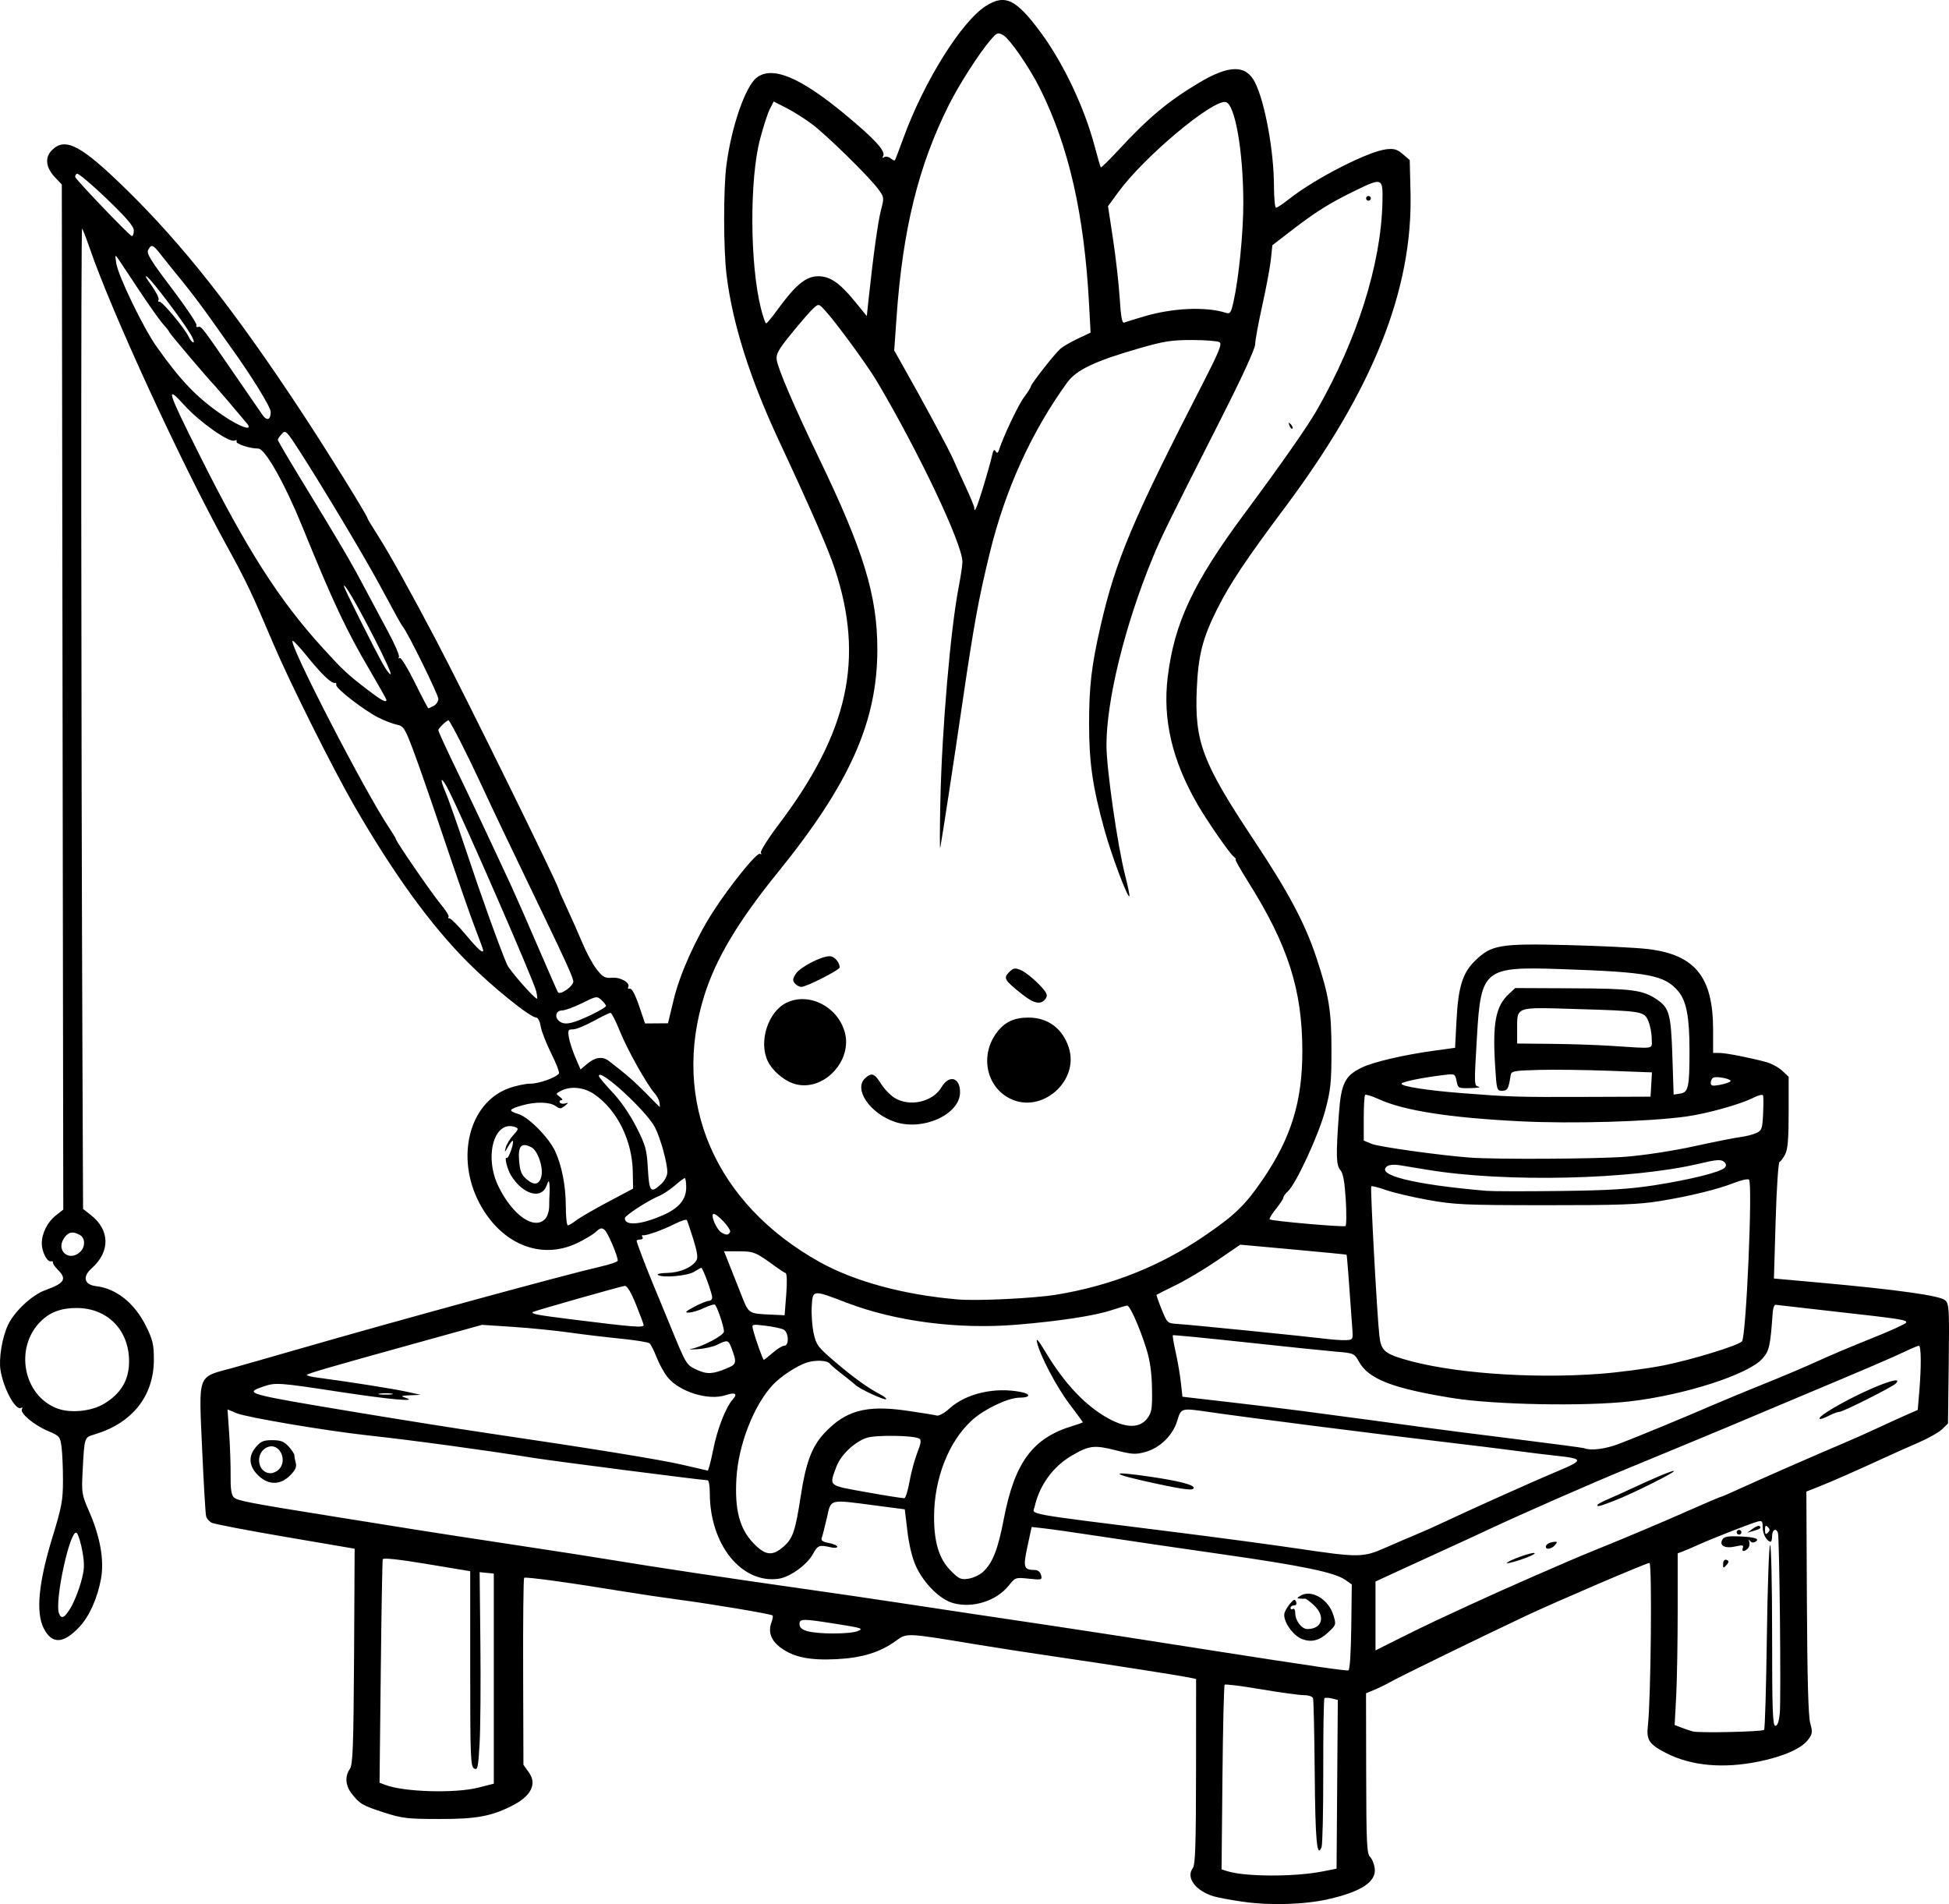 <?xml version="1.0" encoding="UTF-8" standalone="no"?>
<!-- Created with Inkscape (http://www.inkscape.org/) -->

<svg
   width="218.445mm"
   height="213.391mm"
   viewBox="0 0 218.445 213.391"
   version="1.1"
   id="svg1"
   xml:space="preserve"
   xmlns="http://www.w3.org/2000/svg"
   xmlns:svg="http://www.w3.org/2000/svg"><defs
     id="defs1" /><g
     id="layer1"
     transform="translate(-91.3,-7.662)"><path
       style="fill:#000000"
       d="m 230.652,220.795 c -1.382,-0.199 -2.9,-0.482 -3.372,-0.63 -2.012,-0.63 -3.082,-2.104 -2.288,-3.151 0.278,-0.367 0.353,-2.625 0.36,-10.827 l 0.008,-10.364 -0.728,-0.153 c -1.149,-0.242 -8.688,-1.421 -14.618,-2.287 -2.983,-0.436 -7.15,-1.077 -9.26,-1.427 -7.959,-1.317 -7.795,-1.309 -9.029,-0.416 -1.775,1.286 -3.78,1.91 -6.617,2.058 -3.018,0.158 -4.818,-0.203 -6.275,-1.259 -1.113,-0.806 -1.476,-1.784 -1.065,-2.866 0.135,-0.355 0.189,-0.701 0.121,-0.77 -0.165,-0.165 -6.811,-1.283 -10.547,-1.775 -1.633,-0.215 -4.398,-0.626 -6.145,-0.913 -5.984,-0.983 -11.009,-1.673 -11.152,-1.529 -0.079,0.079 -0.129,4.825 -0.111,10.547 l 0.032,10.404 0.634,0.893 c 0.902,1.272 0.204,2.633 -1.893,3.692 -2.364,1.194 -4.004,1.494 -8.147,1.491 -3.595,-0.003 -4.18,-0.071 -6.218,-0.727 -2.412,-0.776 -2.735,-0.966 -3.644,-2.144 -0.684,-0.887 -0.757,-1.923 -0.19,-2.731 0.338,-0.483 0.411,-2.399 0.476,-12.627 0.043,-6.631 0.071,-12.059 0.064,-12.062 -0.007,-0.003 -3.509,-0.601 -7.782,-1.329 -4.273,-0.729 -7.985,-1.441 -8.25,-1.582 -0.265,-0.142 -0.541,-0.466 -0.614,-0.721 -0.073,-0.255 -0.274,-3.652 -0.448,-7.55 -0.379,-8.533 -0.575,-7.999 3.323,-9.053 0.728,-0.197 4.061,-1.148 7.408,-2.115 11.125,-3.212 30.195,-8.419 33.933,-9.267 1.055,-0.239 1.918,-0.54 1.918,-0.668 0,-0.545 -1.111,-3.143 -1.473,-3.443 -0.321,-0.267 -0.504,-0.225 -0.983,0.225 -0.324,0.304 -1.302,0.885 -2.175,1.291 -4.053,1.887 -8.481,0.038 -10.886,-4.545 -2.674,-5.095 -1.139,-11.181 3.233,-12.816 0.801,-0.3 1.924,-0.545 2.496,-0.545 0.975,0 2.851,-0.667 3.197,-1.137 0.086,-0.116 -0.302,-1.128 -0.862,-2.249 -0.56,-1.121 -1.092,-2.484 -1.182,-3.03 -0.09,-0.546 -0.309,-0.992 -0.487,-0.992 -0.684,0 -4.898,-3.396 -7.69,-6.197 -4.142,-4.155 -8.287,-9.866 -12.69,-17.483 -2.388,-4.131 -7.265,-13.889 -9.085,-18.178 -2.494,-5.875 -3.016,-6.972 -5.356,-11.232 -5.094,-9.276 -12.737,-25.88 -15.205,-33.031 -0.402,-1.164 -0.801,-2.2 -0.887,-2.302 -0.143,-0.169 -0.118,53.956 0.042,93.657 l 0.066,16.214 0.865,0.677 c 2.16,1.69 2.198,4.113 0.095,5.984 -1.063,0.946 -0.832,1.842 0.514,1.996 2.254,0.257 4.326,1.923 5.592,4.496 0.752,1.527 0.871,2.042 0.869,3.759 -0.004,4.042 -2.421,7.094 -6.613,8.346 -1.202,0.359 -1.164,0.244 -1.369,4.128 -0.128,2.428 -0.095,2.637 0.707,4.464 1.265,2.881 1.734,5.525 1.35,7.607 -0.404,2.194 -1.314,4.213 -2.434,5.402 -1.791,1.902 -3.064,1.945 -3.987,0.135 -0.894,-1.753 -0.58,-5.103 0.948,-10.093 1.082,-3.536 1.212,-4.234 1.212,-6.512 0,-1.403 -0.073,-3.087 -0.163,-3.742 -0.156,-1.136 -0.227,-1.218 -1.521,-1.764 -1.575,-0.664 -3.186,-2.021 -2.916,-2.457 0.104,-0.169 0.067,-0.226 -0.085,-0.132 -0.604,0.373 -1.98,-2.135 -2.317,-4.225 -0.209,-1.296 0.188,-3.691 0.839,-5.064 0.728,-1.535 2.684,-3.36 4.18,-3.902 2.184,-0.791 2.455,-1.241 1.389,-2.306 -0.327,-0.327 -0.566,-0.685 -0.529,-0.794 0.036,-0.109 -0.073,-0.169 -0.243,-0.132 -0.414,0.089 -1.005,-1.078 -1.01,-1.993 -0.006,-1.127 0.636,-2.412 1.568,-3.142 l 0.842,-0.659 -0.082,-57.444 -0.082,-57.444 -0.723,-0.754 c -1.082,-1.129 -1.219,-2.257 -0.377,-3.099 1.488,-1.488 3.277,-0.539 8.35,4.431 6.335,6.205 12.038,13.444 19.53,24.788 2.821,4.272 7.484,11.779 7.484,12.05 0,0.064 0.516,0.921 1.146,1.904 1.291,2.014 3.701,6.351 6.668,11.999 3.256,6.2 13.617,27.266 13.617,27.688 0,0.071 0.425,1.038 0.946,2.149 0.52,1.11 1.303,2.878 1.74,3.927 0.437,1.049 1.15,2.356 1.585,2.903 0.683,0.859 0.918,0.984 1.721,0.915 0.949,-0.082 2.08,0.592 1.788,1.064 -0.08,0.13 0.01,0.203 0.199,0.163 0.217,-0.046 0.596,0.664 1.02,1.912 l 0.675,1.984 1.286,-0.01 1.286,-0.01 0.633,-2.633 c 0.696,-2.892 2.45,-6.809 4.422,-9.878 1.875,-2.916 4.925,-6.682 5.25,-6.481 0.163,0.1 0.207,0.051 0.104,-0.115 -0.099,-0.16 0.806,-1.594 2.01,-3.187 7.807,-10.331 9.608,-18.534 6.282,-28.619 -0.733,-2.224 -2.692,-6.716 -6.287,-14.42 -3.247,-6.958 -5.193,-13.12 -5.85,-18.521 -0.355,-2.923 -0.365,-9.62 -0.018,-12.303 0.554,-4.284 2.113,-8.81 3.377,-9.804 1.75,-1.376 4.884,-0.075 9.954,4.133 3.342,2.774 4.563,4.116 4.231,4.652 -0.121,0.195 -0.074,0.236 0.127,0.111 0.174,-0.108 0.493,-0.05 0.709,0.129 0.215,0.179 0.433,0.278 0.483,0.221 0.05,-0.057 0.48,-1.175 0.956,-2.485 2.298,-6.327 6.524,-13.091 9.26,-14.817 2.148,-1.356 3.381,-0.752 6.16,3.015 2.517,3.413 4.882,8.411 6.021,12.728 0.326,1.237 0.633,2.296 0.682,2.353 0.049,0.057 0.894,-0.766 1.879,-1.83 3.456,-3.733 5.618,-5.546 9.102,-7.632 3.406,-2.04 5.288,-2.059 6.3,-0.064 1.115,2.2 2.12,7.677 2.129,11.604 0.003,1.346 0.109,2.447 0.235,2.447 0.127,0 0.811,-0.457 1.521,-1.017 2.902,-2.284 8.806,-5.299 10.834,-5.532 0.876,-0.101 1.22,4.93e-4 1.852,0.543 l 0.776,0.667 0.087,3.624 c 0.262,10.9 -4.194,22.088 -14.053,35.279 -4.417,5.91 -6.169,8.534 -7.599,11.377 -1.652,3.287 -2.142,5.207 -2.305,9.043 -0.251,5.887 0.628,8.2 6.44,16.948 3.838,5.777 5.686,9.251 6.963,13.095 1.418,4.267 1.695,5.973 1.694,10.429 -6e-4,3.602 -0.086,4.421 -0.703,6.726 -0.728,2.72 -3.265,8.215 -4.171,9.035 -0.279,0.253 -0.508,0.567 -0.508,0.699 0,0.132 -0.377,0.708 -0.838,1.282 -0.461,0.573 -0.779,1.101 -0.708,1.173 0.187,0.187 8.252,0.897 8.498,0.748 0.113,-0.068 0.127,-1.395 0.032,-2.949 -0.125,-2.031 -0.294,-2.962 -0.602,-3.315 -0.477,-0.546 -0.506,-1.669 -0.164,-6.341 0.246,-3.36 0.67,-4.224 2.514,-5.131 1.315,-0.646 4.728,-1.445 8.229,-1.924 l 2.276,-0.312 0.16,-3.087 c 0.194,-3.745 0.686,-5.319 2.088,-6.679 1.832,-1.778 2.777,-1.937 10.389,-1.747 3.643,0.091 7.674,0.29 8.958,0.442 5.301,0.629 7.324,3.127 7.324,9.046 v 2.598 l 0.728,0.005 c 0.748,0.005 3.367,0.516 5.231,1.022 0.579,0.157 1.38,0.59 1.78,0.963 l 0.728,0.678 v 3.971 c 0,2.987 -0.097,4.159 -0.391,4.728 -0.215,0.416 -0.5,0.797 -0.633,0.847 -0.133,0.05 -0.328,3.01 -0.433,6.578 l -0.192,6.488 5.256,0.475 c 8.575,0.775 13.362,1.448 13.924,1.956 0.46,0.417 0.487,0.887 0.411,7.132 l -0.082,6.686 -0.661,0.641 c -0.364,0.352 -1.554,1.026 -2.646,1.497 -1.091,0.471 -2.818,1.241 -3.836,1.711 -3.092,1.427 -6.014,2.712 -7.408,3.258 l -1.323,0.518 0.06,12.399 c 0.041,8.478 0.158,12.76 0.37,13.54 0.276,1.015 0.252,1.22 -0.216,1.852 -0.737,0.996 -2.717,1.881 -5.505,2.459 -3.961,0.822 -7.57,0.506 -10.353,-0.905 -1.989,-1.008 -2.309,-1.485 -2.115,-3.148 0.336,-2.886 0.482,-18.2 0.173,-18.2 -0.33,0 -10.611,4.406 -13.898,5.957 -4.748,2.239 -14.083,6.79 -14.949,7.287 -0.509,0.292 -1.375,0.72 -1.923,0.951 l -0.997,0.419 0.017,8.958 c 0.015,7.845 0.07,9.011 0.441,9.382 0.233,0.233 0.467,0.819 0.52,1.303 0.164,1.489 -1.504,2.587 -5.208,3.43 -2.662,0.605 -6.512,0.724 -9.518,0.292 z m 8.871,-3.403 1.58,-0.312 0.07,-9.453 0.07,-9.453 -0.677,-0.17 c -0.372,-0.093 -0.743,-0.104 -0.823,-0.024 -0.08,0.08 -0.14,3.756 -0.132,8.168 0.008,4.412 -0.079,8.252 -0.193,8.533 -0.516,1.277 -0.699,-0.718 -0.764,-8.317 -0.038,-4.438 -0.124,-8.219 -0.19,-8.401 -0.067,-0.182 -0.532,-0.331 -1.034,-0.331 -0.502,0 -2.669,-0.297 -4.815,-0.661 -2.146,-0.364 -3.97,-0.593 -4.054,-0.509 -0.084,0.084 -0.196,4.774 -0.249,10.423 l -0.098,10.272 0.625,0.199 c 1.999,0.638 7.539,0.656 10.686,0.035 z m -94.596,-9.4 1.72,-0.437 v -11.774 -11.774 l -0.794,-0.078 -0.794,-0.078 0.084,8.148 c 0.046,4.481 0.005,9.487 -0.092,11.123 -0.157,2.661 -0.222,2.949 -0.613,2.73 -0.395,-0.221 -0.437,-1.289 -0.437,-11.177 v -10.932 l -4.857,-0.807 c -3.177,-0.528 -4.888,-0.711 -4.945,-0.529 -0.048,0.153 -0.149,5.849 -0.223,12.659 l -0.136,12.381 0.654,0.249 c 2.096,0.797 7.827,0.961 10.433,0.298 z m 144.096,-6.465 c 0.094,-0.094 0.232,-4.763 0.307,-10.375 0.075,-5.612 0.238,-10.267 0.363,-10.344 0.124,-0.077 0.226,4.451 0.226,10.062 0,8.426 0.063,10.202 0.36,10.202 0.24,0 0.407,-0.463 0.5,-1.389 0.153,-1.52 -0.032,-19.706 -0.206,-20.241 -0.191,-0.586 -0.654,-0.352 -0.654,0.331 0,0.364 -0.068,0.661 -0.151,0.661 -0.421,0 -0.907,-0.851 -0.907,-1.586 0,-0.735 -0.068,-0.811 -0.595,-0.66 -0.84,0.24 -5.128,1.919 -6.54,2.56 -0.65,0.295 -1.454,0.64 -1.786,0.766 l -0.604,0.23 v 6.447 c 0,3.546 -0.077,7.873 -0.17,9.616 l -0.17,3.169 0.766,0.298 c 0.421,0.164 1.004,0.357 1.295,0.43 0.743,0.186 7.76,0.03 7.968,-0.177 z m -4.59,-18.682 c 0.022,-0.297 0.179,-0.446 0.387,-0.366 0.266,0.102 0.277,0.221 0.046,0.5 -0.403,0.485 -0.478,0.462 -0.433,-0.134 z m 2.206,-1.725 c 0.117,-0.304 -0.043,-0.331 -0.868,-0.144 -1.156,0.262 -1.83,-0.123 -1.408,-0.806 0.184,-0.297 0.656,-0.379 1.873,-0.327 1.785,0.076 2.353,0.269 1.8,0.611 -0.207,0.128 -0.447,0.087 -0.582,-0.099 -0.156,-0.215 -0.186,-0.178 -0.094,0.114 0.075,0.237 0.003,0.564 -0.16,0.728 -0.414,0.414 -0.732,0.371 -0.56,-0.076 z m -0.689,-1.743 c 0,-0.146 0.119,-0.265 0.265,-0.265 0.146,0 0.265,0.119 0.265,0.265 0,0.146 -0.119,0.265 -0.265,0.265 -0.146,0 -0.265,-0.119 -0.265,-0.265 z m 1.803,-0.399 c 0.337,-0.247 0.684,-0.377 0.772,-0.289 0.212,0.212 0.068,0.321 -0.723,0.548 l -0.661,0.19 z m -45.002,11.041 0.06,-4.793 -0.722,-0.506 c -1.186,-0.832 -4.757,-1.579 -13.554,-2.837 -4.584,-0.655 -10.656,-1.546 -13.494,-1.978 -2.838,-0.433 -5.824,-0.861 -6.636,-0.953 l -1.476,-0.166 -0.471,2.18 c -0.508,2.351 -0.422,2.632 0.813,2.64 0.352,0.003 0.62,0.217 0.712,0.569 0.142,0.541 0.084,0.559 -1.366,0.407 -1.485,-0.155 -1.528,-0.141 -2.245,0.758 -1.384,1.735 -4.025,2.577 -6.224,1.984 -1.474,-0.397 -3.301,-2.202 -4.187,-4.137 -0.415,-0.907 -0.775,-2.378 -0.958,-3.915 l -0.293,-2.462 -3.334,-0.437 c -5.229,-0.685 -4.909,-0.767 -5.398,1.382 -0.228,1.001 -0.485,2.005 -0.572,2.233 -0.12,0.312 0.075,0.457 0.789,0.591 0.521,0.098 0.948,0.286 0.948,0.418 0,0.132 -0.327,0.163 -0.728,0.069 -1.286,-0.303 -1.46,-0.237 -2.004,0.756 -0.668,1.221 -2.596,2.599 -3.873,2.771 -4.149,0.557 -7.683,-3.857 -7.683,-9.597 0,-0.793 -0.108,-1.442 -0.239,-1.442 -0.541,0 -17.272,-2.15 -19.472,-2.502 -5.629,-0.901 -13.543,-1.977 -18.653,-2.535 -4.614,-0.504 -13.558,-2.015 -14.658,-2.475 l -1.032,-0.432 0.187,2.715 c 0.103,1.493 0.174,3.624 0.159,4.734 -0.019,1.424 0.084,2.13 0.35,2.396 0.392,0.392 1.646,0.633 11.555,2.217 3.274,0.524 7.382,1.181 9.128,1.462 1.746,0.28 6.747,1.048 11.113,1.706 4.366,0.658 9.307,1.428 10.98,1.711 3.669,0.621 13.734,2.132 21.167,3.177 2.983,0.419 7.865,1.135 10.848,1.589 2.983,0.455 6.615,1.002 8.07,1.217 5.643,0.833 13.376,1.998 16.536,2.492 1.819,0.284 6.76,1.056 10.98,1.715 10.226,1.597 14.233,2.181 14.552,2.119 0.162,-0.031 0.288,-1.907 0.325,-4.844 z m -5.484,1.342 c -1.095,-0.403 -2.255,-2.133 -1.99,-2.969 0.085,-0.266 0.375,-0.739 0.645,-1.051 0.409,-0.471 0.517,-0.499 0.645,-0.164 0.095,0.247 0.005,0.402 -0.234,0.402 -0.214,0 -0.389,0.126 -0.389,0.28 0,0.154 0.119,0.207 0.265,0.117 0.148,-0.091 0.265,0.11 0.265,0.455 0,0.85 0.713,1.794 1.355,1.794 1.672,0 2.068,-1.425 0.741,-2.665 -0.448,-0.418 -0.894,-0.75 -0.992,-0.736 -0.098,0.013 -0.356,0.009 -0.575,-0.011 -0.353,-0.032 -0.353,-0.064 0,-0.292 1.239,-0.8 3.202,0.335 3.751,2.17 0.317,1.058 0.308,1.084 -0.653,1.965 -0.942,0.863 -1.814,1.08 -2.834,0.705 z M 120.33,173.093 c -1.118,-1.026 -1.255,-2.184 -0.383,-3.221 0.576,-0.685 0.872,-0.814 1.865,-0.814 0.936,0 1.314,0.145 1.829,0.7 0.357,0.385 0.65,0.832 0.652,0.992 0.002,0.161 0.074,0.556 0.161,0.879 0.115,0.43 -0.057,0.802 -0.645,1.389 -1.069,1.069 -2.366,1.097 -3.479,0.074 z m 2.22,-0.747 c 1.037,-1.037 0.071,-3.017 -1.231,-2.522 -1.481,0.563 -1.22,2.938 0.324,2.938 0.27,0 0.678,-0.187 0.907,-0.416 z m 129.532,17.007 c 0.8,-0.372 2.527,-1.173 3.836,-1.78 3.655,-1.696 11.09,-4.955 13.891,-6.088 3.991,-1.616 7.825,-3.235 11.152,-4.71 1.695,-0.752 3.143,-1.366 3.218,-1.366 0.075,0 1.01,-0.404 2.078,-0.897 2.061,-0.952 8.988,-3.987 11.864,-5.198 0.946,-0.398 2.672,-1.169 3.836,-1.714 1.164,-0.544 2.604,-1.201 3.2,-1.458 l 1.083,-0.468 0.173,-2.051 c 0.237,-2.802 0.218,-5.146 -0.042,-5.146 -0.118,0 -0.835,0.299 -1.592,0.664 -1.321,0.637 -4.731,2.099 -11.554,4.952 -1.746,0.73 -4.366,1.834 -5.821,2.452 -1.455,0.619 -3.717,1.565 -5.027,2.104 -1.31,0.538 -2.917,1.205 -3.572,1.482 -0.655,0.277 -2.945,1.223 -5.089,2.104 -4.092,1.68 -11.734,5.032 -15.549,6.821 -1.237,0.58 -3.44,1.595 -4.895,2.256 -1.455,0.661 -3.807,1.739 -5.226,2.395 l -2.58,1.193 v 3.859 3.859 l 2.58,-1.293 c 1.419,-0.711 3.235,-1.597 4.035,-1.968 z m 8.106,-6.54 c 0.38,-0.369 2.998,-1.282 3.119,-1.088 0.062,0.1 -0.666,0.435 -1.617,0.745 -0.951,0.31 -1.627,0.465 -1.501,0.343 z m 4.394,-1.915 c 0.06,-0.182 0.392,-0.372 0.737,-0.422 0.548,-0.08 0.584,-0.038 0.278,0.331 -0.414,0.499 -1.171,0.568 -1.015,0.092 z m 5.756,-4.573 c 0,-0.078 0.519,-0.364 1.153,-0.636 0.634,-0.272 1.795,-0.795 2.58,-1.162 2.649,-1.24 4.533,-2.029 4.833,-2.023 0.445,0.009 -4.744,2.608 -6.654,3.333 -1.772,0.672 -1.912,0.708 -1.912,0.488 z m 25.761,-10.446 c 3.34,-2.118 8.938,-4.426 7.677,-3.165 -0.4,0.4 -5.911,3.169 -6.306,3.169 -0.191,0 -0.689,0.178 -1.106,0.395 -1.361,0.71 -1.554,0.418 -0.265,-0.399 z m -108.659,24.573 c 0.676,-0.274 0.465,-0.346 -2.298,-0.784 -3.97,-0.628 -4.233,-0.627 -4.233,0.02 0,0.361 0.265,0.598 0.86,0.77 1.228,0.355 4.792,0.351 5.671,-0.006 z m -88.183,-2.674 c 0.361,-0.618 0.864,-1.879 1.119,-2.801 0.391,-1.416 0.418,-1.943 0.171,-3.387 -0.161,-0.94 -0.443,-1.891 -0.626,-2.111 -0.679,-0.819 -2.549,7.584 -2.004,9.005 0.263,0.686 0.646,0.484 1.34,-0.706 z m 102.221,-3.958 c 1.089,-1.016 1.671,-2.505 2.339,-5.982 1.21,-6.302 3.248,-9.042 7.718,-10.379 0.618,-0.185 1.124,-0.369 1.124,-0.409 0,-0.04 -0.661,-0.944 -1.469,-2.009 -1.47,-1.937 -3.33,-5.47 -3.665,-6.963 -0.124,-0.552 0.16,-0.229 0.931,1.058 2.172,3.628 4.562,6.14 7.18,7.547 1.964,1.056 3.443,1.025 4.271,-0.089 0.481,-0.647 0.548,-1.079 0.51,-3.307 -0.03,-1.779 -0.219,-3.13 -0.616,-4.415 -0.726,-2.346 -1.85,-4.895 -2.158,-4.895 -0.13,0 -0.918,0.229 -1.75,0.509 -1.858,0.625 -5.895,1.243 -10.682,1.636 -6.535,0.536 -13.553,-0.374 -19.009,-2.465 -3.86,-1.48 -3.817,-1.485 -3.924,0.452 -0.048,0.873 0.051,2.217 0.22,2.987 0.281,1.281 0.479,1.546 2.336,3.133 2.116,1.807 3.744,2.983 5.11,3.689 0.443,0.229 0.745,0.476 0.672,0.548 -0.158,0.158 -2.953,-1.135 -3.423,-1.584 -0.182,-0.173 -0.866,-0.727 -1.521,-1.23 -0.655,-0.503 -1.269,-1.026 -1.364,-1.162 -0.271,-0.385 -1.587,-0.446 -2.605,-0.12 -1.081,0.346 -2.921,1.556 -3.789,2.493 -2.147,2.315 -3.862,6.73 -4.078,10.496 -0.201,3.512 0.355,5.623 1.907,7.244 1.338,1.397 2.127,1.483 3.391,0.373 1.034,-0.908 1.312,-1.733 1.92,-5.701 0.564,-3.679 1.232,-5.472 2.588,-6.943 2.384,-2.587 4.701,-3.235 9.231,-2.585 1.642,0.236 3.177,0.484 3.412,0.552 0.244,0.071 0.867,-0.274 1.455,-0.805 1.858,-1.679 5.078,-2.414 8.007,-1.828 1.143,0.229 1.038,0.628 -0.165,0.629 -1.268,2.7e-4 -3.934,1.258 -5.32,2.511 -2.625,2.371 -4.271,6.554 -4.271,10.853 0,2.89 0.575,4.736 1.883,6.044 0.925,0.925 1.135,1.017 1.995,0.878 0.529,-0.086 1.253,-0.429 1.61,-0.762 z m 45.18,-2.741 c 1.164,-0.516 2.67,-1.163 3.347,-1.438 0.677,-0.274 2.105,-0.913 3.175,-1.418 2.992,-1.414 10.172,-4.634 12.49,-5.601 3.212,-1.34 3.205,-1.486 -0.094,-1.832 -0.8,-0.084 -2.765,-0.326 -4.366,-0.538 -1.601,-0.212 -4.994,-0.63 -7.541,-0.93 -7.887,-0.927 -22.83,-2.831 -26.855,-3.421 -3.124,-0.458 -3.141,-0.453 -3.556,0.95 -0.481,1.63 -1.932,3.067 -3.556,3.521 -1.117,0.313 -1.487,0.292 -3.388,-0.189 -2.375,-0.601 -2.952,-0.529 -4.888,0.605 -2.104,1.233 -3.611,3.303 -4.161,5.716 -0.215,0.943 -1.707,0.672 15.844,2.874 4.657,0.584 10.788,1.406 13.626,1.827 6.91,1.025 7.335,1.019 9.922,-0.128 z m -25.665,-7.125 c -5.346,-1.139 -5.665,-1.527 -0.642,-0.781 3.076,0.456 4.743,0.885 4.743,1.22 0,0.338 -0.911,0.241 -4.101,-0.439 z m 68.448,4.842 c -0.247,-0.247 -0.318,-0.176 -0.318,0.318 0,0.494 0.071,0.564 0.318,0.318 0.247,-0.247 0.247,-0.388 0,-0.635 z m -96.197,-5.124 c 0.18,-1.009 0.571,-2.455 0.869,-3.212 0.41,-1.041 0.464,-1.425 0.222,-1.575 -0.593,-0.366 -4.854,-0.431 -5.889,-0.09 -1.377,0.455 -2.932,1.938 -3.412,3.257 -0.807,2.215 -1.008,2.047 3.415,2.843 2.183,0.393 4.081,0.691 4.219,0.663 0.137,-0.028 0.397,-0.877 0.576,-1.886 z m -22.02,-3.489 c 0.457,-2.34 1.416,-4.818 2.199,-5.683 0.595,-0.658 0.28,-0.841 -0.822,-0.477 -1.888,0.623 -5.119,-0.373 -6.451,-1.989 -0.396,-0.481 -0.958,-1.488 -1.249,-2.238 -0.291,-0.751 -0.652,-1.467 -0.803,-1.592 -0.151,-0.125 -1.579,-0.357 -3.175,-0.514 -1.596,-0.158 -4.211,-0.471 -5.812,-0.696 -1.601,-0.225 -4.458,-0.51 -6.35,-0.634 l -3.44,-0.225 -7.541,2.092 c -9.543,2.648 -11.905,3.334 -12.08,3.509 -0.077,0.077 0.437,0.215 1.141,0.307 3.401,0.445 8.589,1.264 10.012,1.581 l 1.587,0.353 -1.191,0.053 c -1.007,0.045 -1.089,0.086 -0.529,0.265 1.594,0.51 -1.662,0.221 -7.445,-0.661 -6.802,-1.038 -7.102,-1.058 -8.51,-0.568 -2.154,0.75 -1.932,0.81 10.796,2.923 4.802,0.797 11.232,1.818 14.287,2.268 11.956,1.762 19.469,2.982 21.981,3.568 1.444,0.337 2.696,0.626 2.782,0.642 0.086,0.016 0.361,-1.013 0.609,-2.286 z m 101.53,-0.711 c 2.102,-0.804 7.309,-2.954 10.284,-4.246 1.237,-0.537 3.975,-1.671 6.085,-2.52 2.11,-0.849 4.789,-1.985 5.953,-2.526 1.164,-0.541 3.839,-1.67 5.945,-2.51 2.105,-0.839 3.866,-1.641 3.913,-1.781 0.105,-0.316 -0.437,-0.4 -8.138,-1.262 -3.42,-0.383 -6.337,-0.715 -6.482,-0.74 -0.146,-0.024 -0.294,0.373 -0.33,0.882 -0.265,3.77 -0.377,4.266 -1.157,5.155 -1.552,1.767 -8.71,4.076 -14.836,4.785 -5.007,0.58 -15.21,0.388 -19.925,-0.374 -6.676,-1.079 -9.356,-2.117 -10.439,-4.045 -0.543,-0.967 -0.577,-0.982 -2.596,-1.152 -1.125,-0.095 -5.677,-0.565 -10.116,-1.045 -4.438,-0.48 -8.111,-0.837 -8.161,-0.794 -0.05,0.043 0.091,0.891 0.314,1.883 0.223,0.993 0.486,2.526 0.583,3.407 l 0.177,1.602 5.197,0.599 c 2.858,0.329 6.447,0.764 7.975,0.967 6.524,0.864 11.168,1.487 13.891,1.864 1.601,0.222 6.244,0.816 10.319,1.321 4.075,0.505 7.527,0.966 7.673,1.025 0.723,0.292 2.358,0.083 3.871,-0.496 z m -169.831,-4.469 c 1.926,-1.141 2.844,-2.679 2.844,-4.767 0,-3.513 -2.407,-5.976 -5.855,-5.989 -1.744,-0.007 -2.999,0.457 -4.049,1.496 -2.991,2.96 -1.96,8.343 1.87,9.769 1.467,0.546 3.793,0.318 5.189,-0.509 z m 32.283,-1.158 c -0.325,-0.063 -0.921,-0.064 -1.323,-0.004 -0.402,0.061 -0.136,0.112 0.592,0.114 0.728,0.002 1.057,-0.048 0.731,-0.111 z m 135.358,-2.218 c 2.131,-0.158 5.363,-0.584 7.183,-0.945 3.154,-0.627 8.305,-2.204 8.792,-2.691 0.475,-0.475 1.226,-17.864 0.783,-18.138 -0.152,-0.094 -0.874,0.065 -1.606,0.353 -1.878,0.74 -5.027,1.513 -8.391,2.058 -2.399,0.389 -4.561,0.467 -12.808,0.462 -9.044,-0.005 -10.207,-0.057 -13.145,-0.587 -1.773,-0.319 -3.907,-0.821 -4.744,-1.115 -0.836,-0.294 -1.573,-0.482 -1.637,-0.418 -0.128,0.128 0.652,14.522 0.909,16.76 0.182,1.591 0.561,1.961 2.663,2.595 5.163,1.559 14.213,2.244 22.001,1.666 z m -97.766,-0.635 c 1.081,-0.455 1.111,-0.614 0.442,-2.373 -0.3,-0.788 -0.44,-0.811 -1.551,-0.257 -0.459,0.229 -1.459,0.453 -2.223,0.498 -0.764,0.045 -1.092,0.032 -0.728,-0.03 1.234,-0.21 3.704,-1.512 3.704,-1.952 0,-0.546 -0.787,-2.865 -1.022,-3.01 -0.098,-0.061 -0.653,0.114 -1.232,0.388 -0.579,0.274 -1.339,0.502 -1.688,0.507 -0.501,0.007 -0.372,-0.131 0.609,-0.652 0.684,-0.364 1.416,-0.661 1.627,-0.661 0.211,0 0.383,-0.174 0.383,-0.387 0,-0.469 -1.046,-3.317 -1.219,-3.317 -0.067,0 -0.418,0.194 -0.78,0.431 -0.704,0.462 -3.507,0.721 -4.065,0.376 -0.192,-0.119 0.257,-0.221 1.047,-0.239 1.413,-0.032 2.752,-0.607 3.247,-1.395 0.196,-0.312 0.102,-0.965 -0.344,-2.381 -0.338,-1.073 -0.662,-2.04 -0.719,-2.147 -0.058,-0.108 -0.664,0.084 -1.348,0.427 -1.413,0.708 -3.253,1.362 -3.578,1.272 -0.12,-0.033 -0.143,0.061 -0.051,0.21 0.092,0.149 -0.018,0.271 -0.245,0.271 -0.227,0 -0.412,0.069 -0.412,0.153 0,0.18 1.135,3.161 1.856,4.874 0.276,0.655 1.111,2.679 1.857,4.498 1.87,4.561 1.847,4.522 3.034,5.074 1.138,0.529 1.805,0.495 3.399,-0.176 z m 5.109,-1.723 c 0.497,-0.437 1.078,-0.794 1.292,-0.794 0.57,0 0.507,-1.507 -0.075,-1.81 -0.255,-0.132 -1.164,-0.326 -2.02,-0.43 -1.537,-0.186 -1.555,-0.181 -1.403,0.43 0.246,0.99 1.098,3.389 1.205,3.393 0.053,0.002 0.504,-0.354 1.001,-0.79 z m 64.983,-2.381 c -0.393,-5.653 -0.62,-8.575 -0.67,-8.614 -0.033,-0.026 -2.727,-0.289 -5.986,-0.586 l -5.926,-0.539 -2.541,1.741 c -1.397,0.958 -3.493,2.208 -4.657,2.779 -1.164,0.571 -2.146,1.066 -2.183,1.1 -0.036,0.034 0.22,0.767 0.569,1.628 0.629,1.55 0.647,1.566 1.786,1.636 1.407,0.086 14.297,1.379 16.496,1.654 0.873,0.11 1.945,0.183 2.381,0.163 0.737,-0.033 0.789,-0.102 0.729,-0.962 z m -79.449,-0.728 c -0.003,-0.109 -0.392,-1.151 -0.864,-2.315 -0.562,-1.386 -0.994,-2.103 -1.251,-2.077 -0.43,0.044 -10.114,2.794 -10.292,2.923 -0.287,0.208 0.421,0.342 4.477,0.848 6.771,0.845 7.939,0.936 7.93,0.621 z m 15.98,-3.425 c 0.111,-1.442 0.081,-2.358 -0.08,-2.411 -0.142,-0.047 -0.651,-0.374 -1.131,-0.726 -2.197,-1.61 -2.424,-1.704 -4.11,-1.705 l -1.65,-9.9e-4 0.553,1.389 c 0.304,0.764 0.914,2.306 1.355,3.426 0.876,2.223 0.785,2.162 3.402,2.284 l 1.481,0.069 z m 30.318,0.013 c 6.117,-1.014 11.541,-3.166 16.52,-6.556 3.415,-2.325 4.589,-3.455 6.515,-6.267 3.232,-4.718 4.492,-8.772 4.492,-14.448 0,-6.89 -1.609,-11.907 -6.108,-19.048 -0.851,-1.351 -1.469,-2.457 -1.374,-2.457 0.096,0 -0.009,-0.149 -0.232,-0.331 -0.487,-0.396 -2.999,-4.033 -4.066,-5.887 -2.814,-4.889 -3.884,-9.478 -3.31,-14.201 0.739,-6.082 2.84,-10.556 8.616,-18.343 4.18,-5.635 7.003,-9.673 8.094,-11.573 4.517,-7.871 7.205,-16.378 7.357,-23.286 0.062,-2.809 0.021,-2.825 -3.198,-1.252 -2.749,1.343 -4.304,2.32 -6.996,4.396 l -2.143,1.652 -0.164,1.573 c -0.09,0.865 -0.525,3.193 -0.965,5.174 -0.441,1.98 -0.801,3.948 -0.801,4.373 0,0.469 -1.468,3.667 -3.734,8.138 -6.211,12.252 -6.755,13.361 -7.775,15.832 -3.089,7.491 -5.166,15.936 -5.155,20.968 0.005,2.636 1.249,11.274 2.099,14.583 0.313,1.217 0.523,2.259 0.468,2.314 -0.204,0.204 -2.01,-4.613 -2.79,-7.438 -1.335,-4.835 -1.726,-7.538 -1.725,-11.906 0.002,-4.224 0.273,-6.525 1.297,-10.98 1.683,-7.322 3.56,-11.779 11.348,-26.943 1.908,-3.716 2.284,-4.631 1.978,-4.825 -0.208,-0.131 -1.588,-0.241 -3.068,-0.243 -2.294,-0.004 -3.166,0.133 -5.912,0.923 -4.987,1.435 -7.066,2.422 -8.096,3.841 -3.997,5.51 -6.942,11.989 -8.675,19.088 -1.253,5.133 -1.788,8.06 -3.061,16.757 -1.002,6.839 -2.202,14.691 -2.488,16.272 -0.066,0.364 -0.061,-2.017 0.011,-5.292 0.175,-7.993 1.139,-19.203 2.059,-23.945 0.226,-1.164 0.411,-2.421 0.411,-2.793 1.3e-4,-1.993 -4.914,-12.354 -9.616,-20.272 -1.052,-1.772 -4.6,-6.617 -5.77,-7.879 -0.724,-0.781 -0.725,-0.781 -1.306,-0.265 -0.32,0.284 -1.405,1.529 -2.411,2.766 -1.553,1.908 -1.812,2.369 -1.708,3.043 0.161,1.043 2.047,5.428 4.698,10.92 5.031,10.425 6.576,15.472 6.578,21.492 0.003,8.129 -3.093,15.063 -11.181,25.041 -4.411,5.442 -6.903,9.614 -8.201,13.726 -3.756,11.908 1.177,23.348 12.888,29.888 3.928,2.194 9.438,3.69 15.5,4.209 2.202,0.188 8.577,-0.122 11.102,-0.54 z m -18.194,-19.377 c -2.781,-0.967 -4.6,-3.682 -3.272,-4.884 0.723,-0.654 1.029,-0.545 1.771,0.63 0.371,0.587 1.057,1.301 1.525,1.587 1.697,1.035 4.277,0.451 5.244,-1.186 0.86,-1.458 2.089,-1.135 2.089,0.549 0,2.504 -4.214,4.397 -7.356,3.305 z m 12.972,-2.586 c -2.7,-1.331 -3.41,-4.899 -1.481,-7.432 0.889,-1.167 1.93,-1.653 3.538,-1.653 2.167,0 3.806,1.212 4.506,3.331 1.244,3.769 -3.015,7.503 -6.564,5.754 z m -24.219,-1.67 c -1.161,-0.367 -2.443,-1.47 -2.951,-2.541 -1.043,-2.197 0.046,-5.557 2.122,-6.547 2.476,-1.181 5.64,0.389 6.488,3.218 0.993,3.314 -2.447,6.884 -5.658,5.87 z m 25.59,-10.004 c -2.015,-1.596 -2.155,-1.83 -1.493,-2.493 0.487,-0.487 0.648,-0.516 1.328,-0.235 0.425,0.176 1.294,0.852 1.932,1.501 0.954,0.972 1.108,1.262 0.873,1.638 -0.493,0.787 -1.281,0.664 -2.639,-0.412 z m -25.505,-1.246 c -0.265,-0.319 -0.242,-0.528 0.12,-1.08 0.486,-0.741 2.824,-1.957 3.772,-1.962 0.532,-0.002 1.134,0.664 1.134,1.256 0,0.288 -3.725,2.181 -4.291,2.181 -0.224,0 -0.554,-0.178 -0.735,-0.396 z m 55.446,-62.498 c -0.144,-0.377 -0.113,-0.407 0.148,-0.148 0.181,0.179 0.262,0.393 0.181,0.474 -0.082,0.081 -0.229,-0.065 -0.329,-0.326 z m 8.582,-25.478 c 0,-0.146 0.119,-0.265 0.265,-0.265 0.146,0 0.265,0.119 0.265,0.265 0,0.146 -0.119,0.265 -0.265,0.265 -0.146,0 -0.265,-0.119 -0.265,-0.265 z M 100.258,147.983 c 0.633,-0.573 0.618,-1.588 -0.028,-1.934 -0.811,-0.434 -1.295,-0.325 -1.769,0.398 -0.903,1.378 0.575,2.641 1.797,1.536 z m 72.865,-2.236 c 0.207,-0.335 -1.627,-2.287 -1.897,-2.017 -0.256,0.256 0.418,1.75 0.921,2.044 0.566,0.331 0.758,0.325 0.975,-0.027 z m -17.257,-1.309 c 0.38,-0.299 1.974,-1.224 3.541,-2.056 l 2.85,-1.513 -0.034,-1.882 c -0.064,-3.504 -1.722,-6.874 -4.259,-8.658 -1.191,-0.837 -2.719,-0.995 -3.839,-0.396 -0.544,0.291 -0.546,0.312 -0.067,0.663 0.276,0.202 0.349,0.362 0.164,0.362 -0.182,0 -0.26,0.114 -0.174,0.253 0.086,0.139 0.361,0.189 0.611,0.111 0.388,-0.122 0.382,-0.083 -0.045,0.266 -0.44,0.359 -0.565,0.362 -1.051,0.022 -0.665,-0.466 -2.227,-0.498 -3.711,-0.077 -1.558,0.442 -1.64,0.619 -0.452,0.975 1.137,0.341 3.375,2.595 4.107,4.138 0.742,1.564 1.209,3.937 1.209,6.143 0,1.206 0.103,2.193 0.229,2.193 0.126,0 0.54,-0.245 0.92,-0.544 z m 9.775,-0.611 c 1.771,-0.783 2.57,-1.751 2.57,-3.114 0,-0.562 -0.074,-1.023 -0.164,-1.023 -0.09,0 -0.587,0.372 -1.105,0.827 -0.518,0.455 -1.338,0.992 -1.822,1.195 -1.241,0.519 -3.788,2.18 -3.788,2.471 0,0.894 1.824,0.744 4.309,-0.356 z m -13.22,0.413 c 0.237,-0.262 0.432,-0.887 0.432,-1.389 1.8e-4,-0.502 0.019,-1.15 0.042,-1.441 0.023,-0.291 0.016,-0.767 -0.015,-1.058 -0.048,-0.443 -0.1,-0.412 -0.319,0.186 -0.576,1.576 -2.637,0.998 -3.962,-1.112 -0.44,-0.701 -0.813,-2.179 -0.5,-1.986 0.196,0.121 0.853,-1.75 0.677,-1.926 -0.057,-0.057 -0.295,0.235 -0.53,0.648 -0.4,0.704 -0.416,0.709 -0.256,0.089 0.094,-0.364 0.475,-0.985 0.845,-1.381 0.57,-0.609 0.609,-0.745 0.254,-0.881 -2.381,-0.913 -3.58,3.244 -1.917,6.643 1.594,3.258 4.042,4.941 5.249,3.608 z m 124.269,-3.744 c 4.076,-0.632 7.522,-1.495 7.93,-1.987 0.2,-0.241 0.167,-0.428 -0.119,-0.666 -0.321,-0.266 -0.845,-0.224 -2.715,0.22 -7.64,1.812 -21.796,2.135 -30.496,0.694 -1.237,-0.205 -2.666,-0.44 -3.175,-0.523 -0.509,-0.083 -1.092,-0.039 -1.295,0.097 -1.48,0.992 2.842,2.078 11.085,2.786 0.655,0.056 4.346,0.064 8.202,0.017 5.47,-0.066 7.797,-0.207 10.583,-0.638 z m -111.296,-0.132 c 0.418,-0.388 0.7,-0.932 0.7,-1.351 0,-1.031 -0.753,-3.761 -1.378,-4.996 -0.925,-1.828 -6.295,-6.753 -6.295,-5.773 0,0.115 0.685,0.935 1.521,1.823 0.931,0.987 1.971,2.5 2.679,3.898 1.046,2.064 1.171,2.513 1.293,4.666 0.149,2.612 0.318,2.81 1.479,1.733 z m -13.421,-0.846 c 0.25,-0.995 -0.387,-2.89 -1.1,-3.272 -1.128,-0.604 -1.528,-0.176 -1.39,1.485 0.099,1.193 0.26,1.591 0.848,2.096 0.836,0.719 1.411,0.611 1.642,-0.309 z m 121.556,-2.223 c 2.042,-0.16 5.307,-0.66 7.66,-1.175 2.256,-0.493 4.588,-0.957 5.183,-1.031 0.595,-0.074 1.39,-0.274 1.766,-0.446 0.624,-0.284 0.691,-0.47 0.77,-2.136 0.048,-1.004 0.048,-1.939 3e-5,-2.078 -0.048,-0.14 -0.524,-0.031 -1.058,0.242 -1.467,0.748 -5.208,1.794 -7.586,2.121 -4.177,0.574 -12.741,0.822 -18.521,0.535 -7.966,-0.395 -13.102,-1.198 -15.921,-2.487 -0.753,-0.344 -1.437,-0.558 -1.521,-0.474 -0.084,0.084 -0.152,1.27 -0.152,2.635 v 2.483 l 0.891,0.372 c 0.782,0.327 7.673,1.288 11.015,1.536 2.931,0.218 14.249,0.155 17.476,-0.097 z m -108.31,-6.06 c -0.043,-0.285 -0.27,-0.731 -0.503,-0.992 -0.885,-0.992 -3.082,-4.895 -3.907,-6.941 -0.473,-1.173 -0.961,-2.132 -1.085,-2.132 -0.124,0 -0.984,0.417 -1.91,0.926 -0.927,0.509 -1.958,0.926 -2.293,0.926 -0.543,0 -0.592,0.096 -0.463,0.891 0.08,0.49 0.407,1.501 0.727,2.246 l 0.583,1.355 0.783,-0.659 c 0.852,-0.717 1.688,-0.828 2.366,-0.312 1.813,1.38 2.94,2.359 4.197,3.644 0.8,0.819 1.484,1.506 1.52,1.527 0.035,0.021 0.029,-0.194 -0.015,-0.479 z m 111.154,-2.033 0.079,-1.36 -4.841,-0.181 c -2.663,-0.1 -6.209,-0.142 -7.881,-0.095 -2.803,0.079 -3.046,0.127 -3.119,0.615 -0.227,1.506 -0.345,1.72 -0.95,1.72 -0.598,0 -0.622,-0.09 -0.793,-2.897 -0.287,-4.731 0.072,-6.574 1.55,-7.951 l 0.71,-0.661 6.393,0.028 c 6.713,0.029 7.895,0.184 9.461,1.238 1.414,0.952 1.602,1.635 1.759,6.384 l 0.142,4.286 0.728,-0.107 c 0.926,-0.136 1.049,-0.702 1.049,-4.838 0,-3.73 -0.341,-5.536 -1.247,-6.614 -1.548,-1.84 -3.271,-2.165 -13.305,-2.506 -8.442,-0.287 -8.827,0.025 -9.266,7.51 -0.33,5.636 -0.334,5.54 0.204,5.681 0.255,0.067 -0.165,0.135 -0.933,0.152 -1.36,0.03 -1.4,0.01 -1.561,-0.795 -0.162,-0.809 -0.19,-0.823 -1.382,-0.681 -2.414,0.287 -4.789,0.772 -4.789,0.978 0,0.307 2.847,0.753 6.762,1.06 5.448,0.427 6.201,0.45 13.875,0.422 l 7.276,-0.027 z m 8.87,-0.347 c 0.262,-0.253 -1.57,-0.637 -1.942,-0.407 -0.143,0.088 -0.26,0.346 -0.26,0.571 0,0.331 0.193,0.375 0.992,0.228 0.546,-0.1 1.09,-0.277 1.21,-0.393 z m -8.817,-4.784 c 0,-0.587 -0.166,-1.464 -0.369,-1.95 -0.472,-1.13 -0.614,-1.154 -8.134,-1.38 -6.901,-0.207 -6.579,-0.325 -6.579,2.395 v 1.473 l 3.77,0.034 c 2.074,0.018 5.08,0.117 6.681,0.22 5.201,0.332 4.63,0.43 4.63,-0.791 z m -118.864,-2.677 c 0.909,-0.433 1.654,-0.881 1.654,-0.995 0,-0.114 -0.232,-0.417 -0.515,-0.673 -0.494,-0.447 -0.58,-0.433 -2.159,0.356 -0.904,0.452 -1.923,0.822 -2.263,0.822 -0.753,0 -0.861,0.894 -0.156,1.295 0.607,0.345 1.428,0.153 3.44,-0.805 z m -6.156,-2.626 c -0.245,-1.116 -8.097,-19.139 -9.816,-22.53 -0.842,-1.662 -1.095,-1.502 -0.349,0.221 0.308,0.712 1.371,3.735 2.363,6.718 1.65,4.963 3.672,10.588 4.519,12.568 0.285,0.666 3.066,3.836 3.365,3.836 0.052,0 0.015,-0.366 -0.083,-0.813 z m 4.151,-1.164 c -0.098,-0.545 -0.842,-2.19 -3.292,-7.283 -4.523,-9.403 -5.405,-11.253 -7.127,-14.949 -1.486,-3.189 -3.123,-6.414 -3.536,-6.964 -0.108,-0.143 -1.173,0.849 -1.173,1.093 0,0.126 0.846,1.975 1.879,4.108 1.717,3.546 4.131,8.661 6.324,13.405 0.471,1.019 1.802,4.048 2.957,6.732 1.156,2.684 2.163,4.981 2.24,5.104 0.25,0.404 1.82,-0.73 1.727,-1.246 z m -10.1,-3.452 c 0,-0.076 -0.403,-1.177 -0.895,-2.447 -0.492,-1.27 -2.037,-5.703 -3.432,-9.85 -1.395,-4.147 -2.987,-8.727 -3.537,-10.176 -0.92,-2.425 -1.064,-2.649 -1.809,-2.801 -0.445,-0.091 -1.365,-0.443 -2.044,-0.782 -1.615,-0.807 -4.838,-3.298 -4.753,-3.675 0.036,-0.162 -0.025,-0.264 -0.137,-0.228 -0.367,0.119 -1.504,-0.958 -3.081,-2.918 -0.852,-1.059 -1.608,-1.868 -1.679,-1.797 -0.41,0.41 8.185,17.047 10.832,20.968 0.411,0.608 0.747,1.167 0.747,1.24 0,0.259 4.043,6.132 5.053,7.34 0.561,0.671 0.943,1.296 0.85,1.389 -0.093,0.093 -0.042,0.17 0.115,0.17 0.156,0 0.98,0.831 1.83,1.847 1.378,1.647 1.942,2.146 1.942,1.719 z m -5.539,-27.388 c 0.281,-0.151 0.512,-0.505 0.512,-0.788 0,-0.455 -3.403,-7.379 -3.963,-8.063 -0.213,-0.261 -0.574,-0.908 -2.653,-4.766 -1.65,-3.063 -6.273,-10.791 -8.881,-14.848 -1.536,-2.389 -1.625,-2.476 -2.051,-2.006 -0.245,0.27 -0.445,0.568 -0.445,0.661 0,0.093 1.109,1.989 2.465,4.212 4.564,7.484 5.646,9.323 7.125,12.113 0.81,1.528 2.076,3.897 2.812,5.264 0.737,1.367 1.265,2.606 1.174,2.753 -0.091,0.147 -0.05,0.196 0.091,0.109 0.141,-0.087 0.899,1.145 1.685,2.737 0.786,1.593 1.471,2.896 1.522,2.896 0.051,0 0.323,-0.123 0.605,-0.274 z m -5.309,-0.669 c 0,-0.082 -0.818,-1.541 -1.818,-3.241 -2.695,-4.583 -4.137,-7.648 -7.604,-16.167 -1.98,-4.865 -4.176,-8.753 -4.946,-8.755 -0.966,-0.003 -2.589,-0.54 -2.426,-0.804 0.084,-0.136 -0.029,-0.178 -0.25,-0.093 -0.613,0.235 -3.902,-2.083 -5.568,-3.924 -2.194,-2.425 -1.994,-1.764 1.701,5.615 5.283,10.55 8.879,16.175 13.786,21.564 2.259,2.481 2.727,2.918 4.982,4.651 1.578,1.213 2.143,1.517 2.143,1.152 z m -1.44,-7.071 c -1.934,-3.747 -3.323,-6.121 -3.323,-5.679 0,0.217 3.343,6.894 4.387,8.762 0.386,0.69 0.771,1.184 0.857,1.098 0.086,-0.086 -0.779,-1.967 -1.921,-4.181 z m 68.334,-16.791 c 0.434,-1.419 0.873,-2.982 0.975,-3.475 0.131,-0.631 0.251,-0.789 0.407,-0.537 0.173,0.279 0.259,0.243 0.393,-0.163 0.525,-1.596 2.177,-5.065 2.812,-5.902 0.404,-0.533 0.738,-1.062 0.742,-1.174 0.01,-0.275 2.651,-3.646 3.315,-4.231 0.291,-0.256 1.172,-0.769 1.958,-1.139 l 1.429,-0.673 -0.172,-3.207 c -0.542,-10.083 -2.27,-17.67 -5.5,-24.148 -1.185,-2.376 -3.415,-5.606 -4.138,-5.993 -0.587,-0.314 -0.701,-0.268 -1.424,0.577 -1.272,1.486 -3.517,4.99 -4.661,7.276 -3.406,6.803 -5.167,13.962 -5.855,23.798 l -0.259,3.697 0.713,1.26 c 2.541,4.493 5.404,9.799 5.893,10.925 0.316,0.728 0.977,2.189 1.468,3.247 0.491,1.058 0.893,2.04 0.893,2.183 0,0.702 0.294,0.029 1.013,-2.321 z m -82.546,-7.144 c -1.177,-1.405 -3.55,-4.186 -3.67,-4.299 -0.5,-0.476 -5.02,-5.805 -5.02,-5.918 0,-0.077 -0.294,-0.457 -0.653,-0.845 -0.359,-0.388 -1.58,-2.105 -2.712,-3.818 -1.132,-1.712 -2.211,-3.336 -2.398,-3.608 -0.293,-0.429 -0.317,-0.356 -0.178,0.544 0.225,1.451 3.022,7.239 4.524,9.363 2.733,3.865 4.561,5.758 7.458,7.726 1.97,1.338 3.455,1.817 2.649,0.855 z m 2.687,-1.27 c 0,-0.541 -2.254,-4.18 -4.583,-7.398 -0.317,-0.438 -1.287,-1.807 -2.156,-3.043 -0.869,-1.236 -2.298,-3.124 -3.175,-4.196 -0.877,-1.073 -1.952,-2.408 -2.389,-2.967 -0.906,-1.161 -1.071,-1.225 -1.431,-0.553 -0.213,0.397 0.259,1.167 2.631,4.299 1.589,2.099 2.839,3.959 2.777,4.133 -0.062,0.174 0.03,0.268 0.204,0.207 0.334,-0.116 0.437,0.02 4.328,5.693 1.347,1.965 2.641,3.842 2.874,4.173 0.502,0.71 0.92,0.552 0.92,-0.349 z m -9.031,-8.784 c -0.99,-1.617 -4.084,-5.713 -4.748,-6.284 -0.405,-0.348 -0.274,-0.055 0.383,0.855 0.549,0.761 0.921,1.508 0.827,1.66 -0.094,0.152 -0.054,0.244 0.088,0.204 0.289,-0.081 2.863,3.009 3.294,3.953 0.151,0.333 0.385,0.605 0.519,0.605 0.134,0 -0.029,-0.446 -0.363,-0.992 z m 65.724,-2.526 c 2.122,-2.925 3.285,-3.89 4.683,-3.889 1.298,0.001 2.399,0.752 4.031,2.75 l 1.4,1.713 0.189,-1.769 c 0.535,-5.003 1.068,-8.852 1.403,-10.119 0.366,-1.386 0.359,-1.434 -0.322,-2.353 -1.072,-1.446 -5.859,-6.13 -7.498,-7.335 -0.806,-0.593 -2.083,-1.391 -2.837,-1.773 l -1.371,-0.695 -0.427,0.827 c -0.235,0.455 -0.729,1.973 -1.098,3.374 -1.194,4.534 -1.146,14.049 0.096,18.993 0.232,0.923 0.497,1.673 0.588,1.666 0.091,-0.007 0.616,-0.632 1.165,-1.389 z m 41.131,0.629 c 3.25,-0.968 6.961,-1.138 9.22,-0.422 0.487,0.154 0.585,0.014 0.864,-1.235 0.595,-2.658 1.1,-7.739 1.1,-11.054 -0.001,-5.832 -0.941,-11.18 -1.991,-11.331 -1.546,-0.223 -9.172,6.185 -12.032,10.11 l -1.141,1.566 0.566,3.725 c 0.311,2.049 0.645,5.011 0.743,6.583 0.129,2.087 0.264,2.824 0.501,2.733 0.178,-0.068 1.155,-0.372 2.171,-0.674 z M 106.298,33.489 c 0,-0.46 -0.833,-1.432 -3.062,-3.575 -1.684,-1.619 -3.179,-2.872 -3.321,-2.784 -0.142,0.088 -0.223,0.256 -0.179,0.373 0.145,0.385 6.119,6.618 6.343,6.618 0.12,0 0.219,-0.284 0.219,-0.632 z"
       id="path16" /></g></svg>
